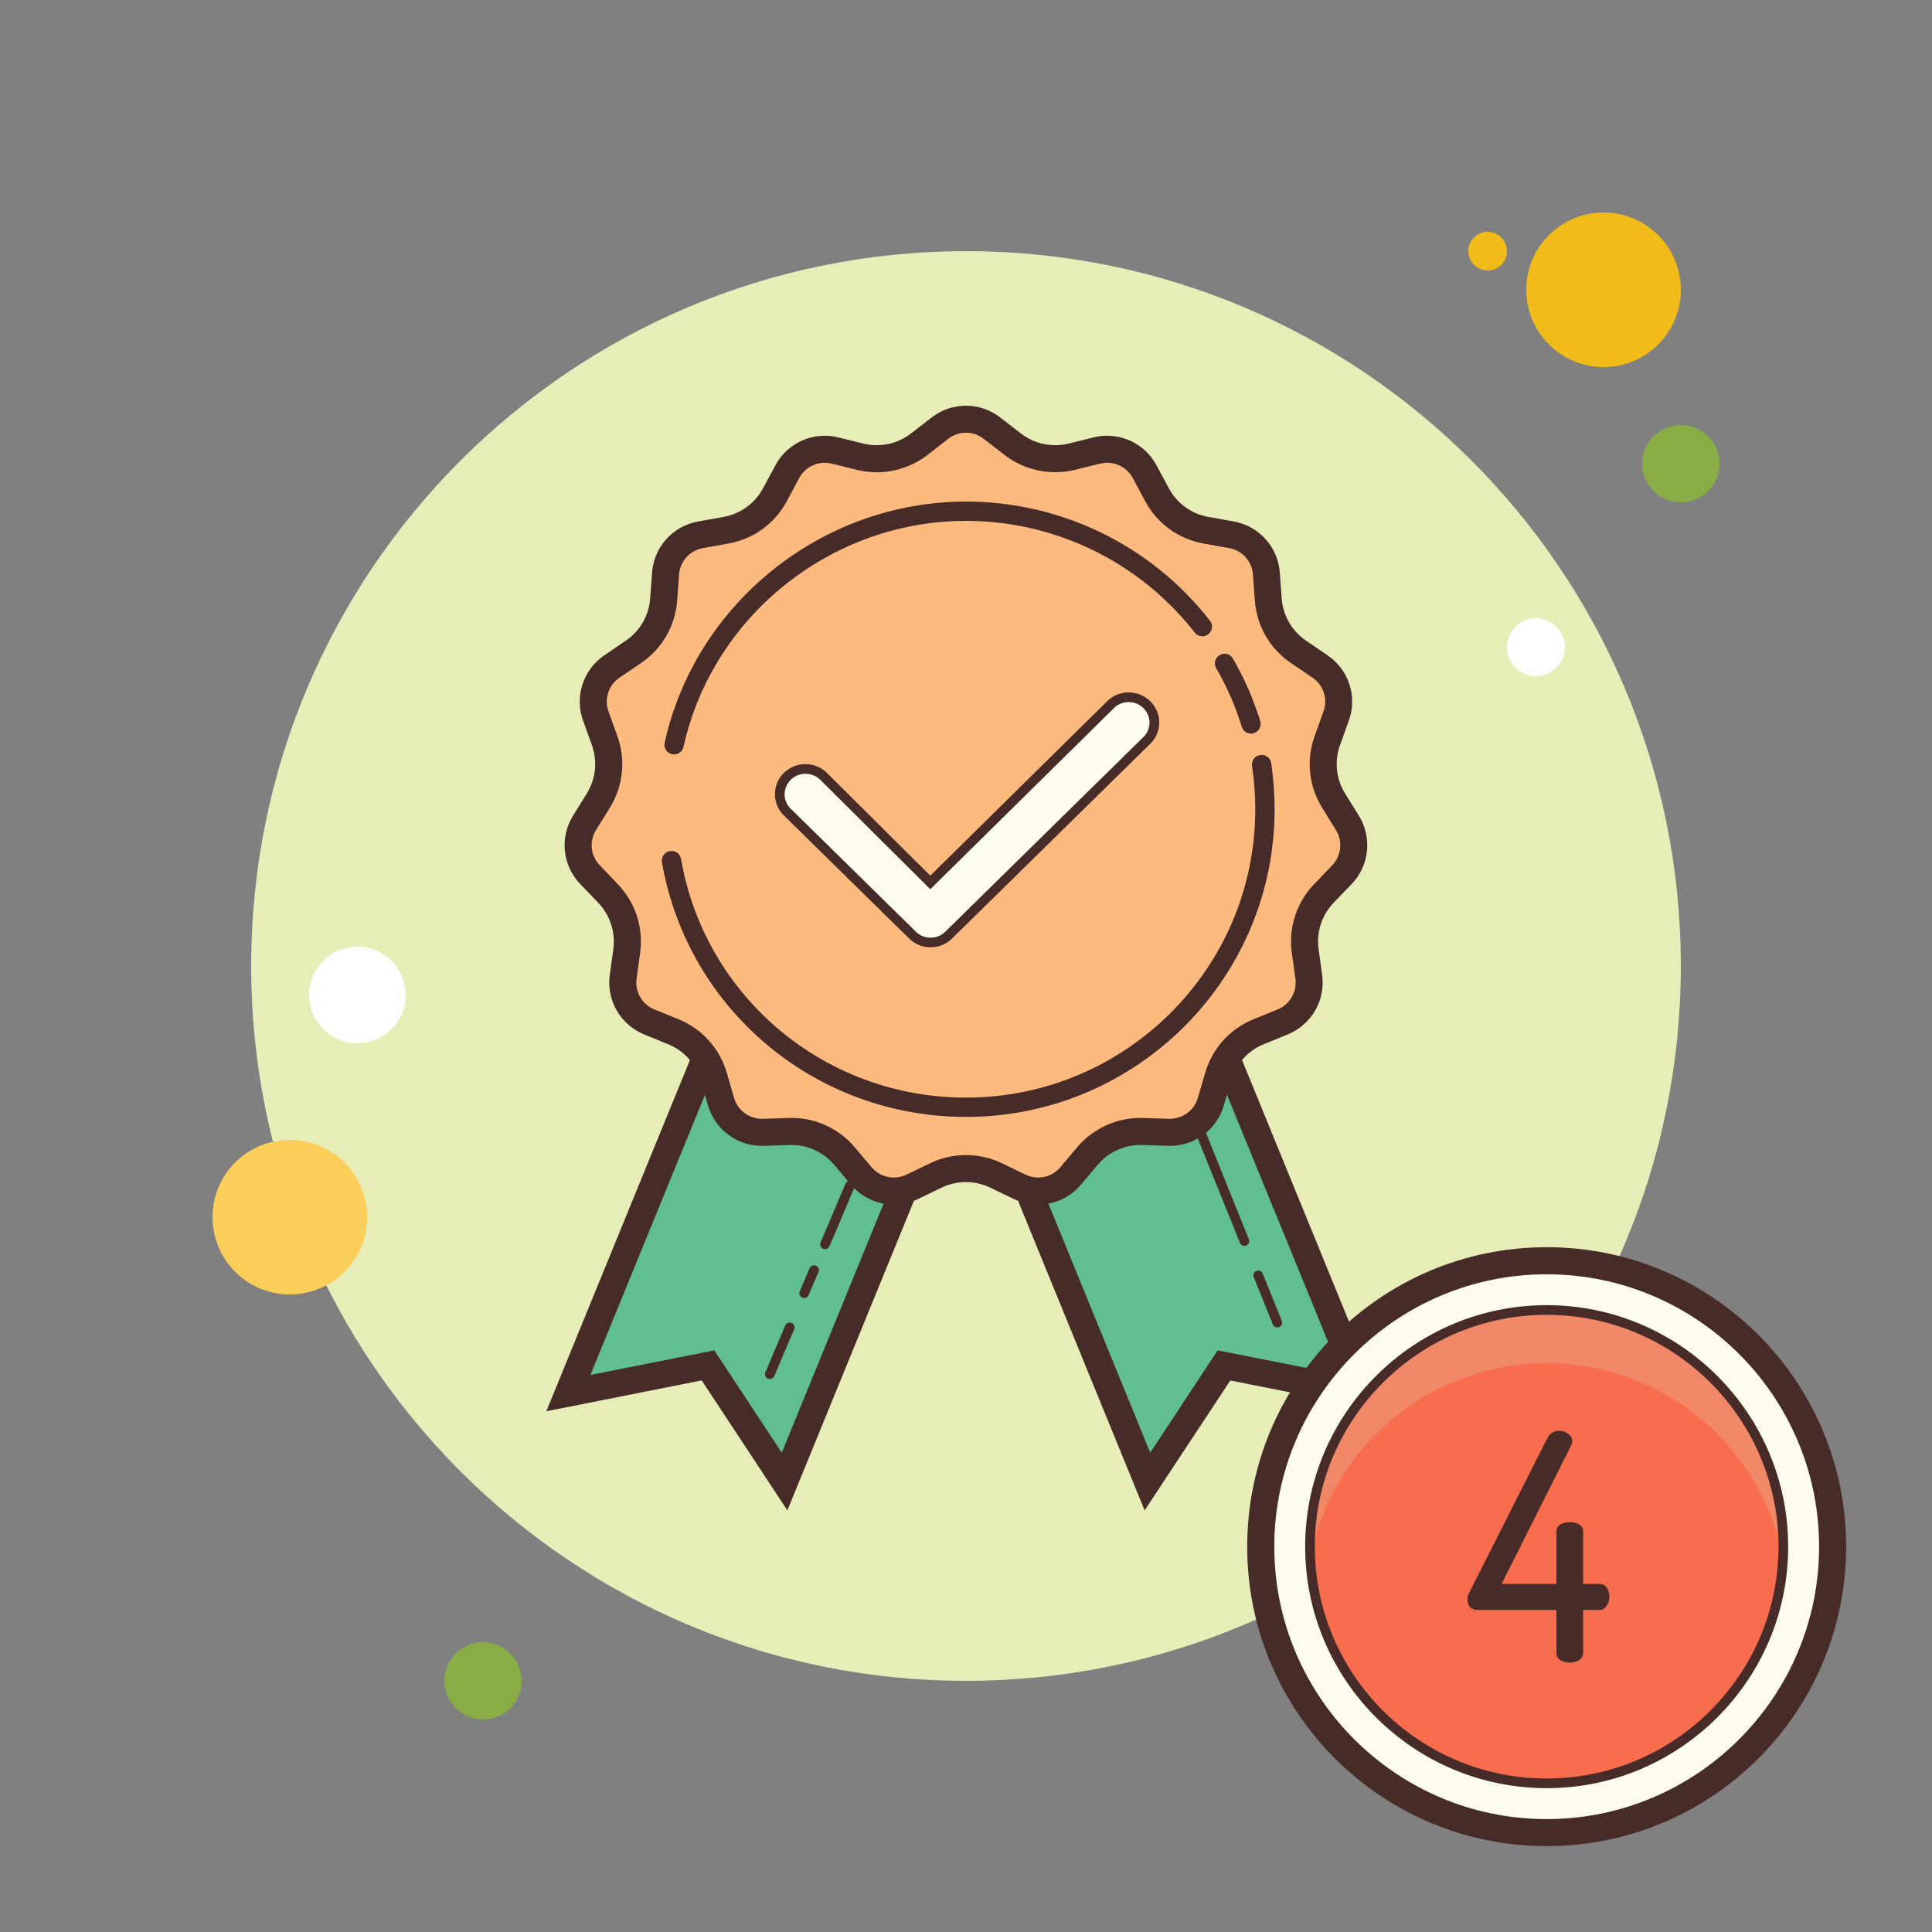 <?xml version="1.0" encoding="UTF-8"?>
<svg xmlns="http://www.w3.org/2000/svg" xmlns:xlink="http://www.w3.org/1999/xlink" viewBox="0 0 100 100" width="100px" height="100px">
<rect x="0" y="0" width="100" height="100" fill="#808080" stroke="none"/>
<g id="surface264507">
<path style=" stroke:none;fill-rule:nonzero;fill:rgb(94.51%,73.725%,9.804%);fill-opacity:1;" d="M 77 12 C 76.449 12 76 12.449 76 13 C 76 13.551 76.449 14 77 14 C 77.551 14 78 13.551 78 13 C 78 12.449 77.551 12 77 12 Z M 77 12 "/>
<path style=" stroke:none;fill-rule:nonzero;fill:rgb(90.196%,92.941%,71.765%);fill-opacity:1;" d="M 50 13 C 29.566 13 13 29.566 13 50 C 13 70.434 29.566 87 50 87 C 70.434 87 87 70.434 87 50 C 87 29.566 70.434 13 50 13 Z M 50 13 "/>
<path style=" stroke:none;fill-rule:nonzero;fill:rgb(94.51%,73.725%,9.804%);fill-opacity:1;" d="M 83 11 C 80.789 11 79 12.789 79 15 C 79 17.211 80.789 19 83 19 C 85.211 19 87 17.211 87 15 C 87 12.789 85.211 11 83 11 Z M 83 11 "/>
<path style=" stroke:none;fill-rule:nonzero;fill:rgb(53.333%,68.235%,27.059%);fill-opacity:1;" d="M 87 22 C 85.895 22 85 22.895 85 24 C 85 25.105 85.895 26 87 26 C 88.105 26 89 25.105 89 24 C 89 22.895 88.105 22 87 22 Z M 87 22 "/>
<path style=" stroke:none;fill-rule:nonzero;fill:rgb(98.431%,80.392%,34.902%);fill-opacity:1;" d="M 81 74 C 79.895 74 79 74.895 79 76 C 79 77.105 79.895 78 81 78 C 82.105 78 83 77.105 83 76 C 83 74.895 82.105 74 81 74 Z M 15 59 C 12.789 59 11 60.789 11 63 C 11 65.211 12.789 67 15 67 C 17.211 67 19 65.211 19 63 C 19 60.789 17.211 59 15 59 Z M 15 59 "/>
<path style=" stroke:none;fill-rule:nonzero;fill:rgb(53.333%,68.235%,27.059%);fill-opacity:1;" d="M 25 85 C 23.895 85 23 85.895 23 87 C 23 88.105 23.895 89 25 89 C 26.105 89 27 88.105 27 87 C 27 85.895 26.105 85 25 85 Z M 25 85 "/>
<path style=" stroke:none;fill-rule:nonzero;fill:rgb(100%,100%,100%);fill-opacity:1;" d="M 18.5 49 C 17.121 49 16 50.121 16 51.5 C 16 52.879 17.121 54 18.5 54 C 19.879 54 21 52.879 21 51.5 C 21 50.121 19.879 49 18.5 49 Z M 79.5 32 C 78.672 32 78 32.672 78 33.5 C 78 34.328 78.672 35 79.5 35 C 80.328 35 81 34.328 81 33.5 C 81 32.672 80.328 32 79.5 32 Z M 79.5 32 "/>
<path style=" stroke:none;fill-rule:nonzero;fill:rgb(37.647%,74.51%,57.255%);fill-opacity:1;" d="M 40.609 76.684 L 36.648 70.672 L 29.418 72.109 L 38.254 50.5 L 49.445 55.074 Z M 40.609 76.684 "/>
<path style=" stroke:none;fill-rule:nonzero;fill:rgb(27.843%,16.863%,16.078%);fill-opacity:1;" d="M 40.754 78.176 L 36.32 71.449 L 28.277 73.047 L 37.871 49.586 L 50.355 54.691 Z M 36.973 69.895 L 40.465 75.191 L 48.531 55.461 L 38.637 51.414 L 30.559 71.168 Z M 36.973 69.895 "/>
<path style=" stroke:none;fill-rule:nonzero;fill:rgb(37.647%,74.51%,57.255%);fill-opacity:1;" d="M 59.391 76.684 L 63.352 70.672 L 70.582 72.109 L 61.746 50.5 L 50.555 55.074 Z M 59.391 76.684 "/>
<path style=" stroke:none;fill-rule:nonzero;fill:rgb(27.843%,16.863%,16.078%);fill-opacity:1;" d="M 59.246 78.176 L 49.645 54.695 L 62.129 49.59 L 71.723 73.051 L 63.68 71.453 Z M 51.469 55.461 L 59.535 75.191 L 63.027 69.895 L 69.441 71.164 L 61.359 51.41 Z M 51.469 55.461 "/>
<path style=" stroke:none;fill-rule:nonzero;fill:rgb(98.824%,72.941%,49.804%);fill-opacity:1;" d="M 53.734 61.648 C 53.402 61.648 53.082 61.578 52.781 61.43 L 51.566 60.844 C 51.082 60.609 50.539 60.484 50 60.484 C 49.461 60.484 48.918 60.609 48.434 60.844 L 47.219 61.43 C 46.918 61.578 46.598 61.648 46.266 61.648 C 45.613 61.652 45.004 61.367 44.586 60.871 L 43.715 59.84 C 43.031 59.031 42.027 58.566 40.969 58.566 C 40.969 58.566 39.504 58.609 39.5 58.609 C 38.461 58.609 37.594 57.961 37.324 57.027 L 36.949 55.73 C 36.641 54.672 35.875 53.82 34.852 53.402 L 33.602 52.895 C 32.672 52.516 32.117 51.555 32.254 50.562 L 32.438 49.227 C 32.59 48.129 32.238 47.043 31.473 46.246 L 30.535 45.273 C 29.844 44.547 29.727 43.445 30.254 42.594 L 30.965 41.445 C 31.551 40.508 31.668 39.371 31.293 38.332 L 30.836 37.062 C 30.496 36.117 30.84 35.062 31.668 34.5 L 32.785 33.742 C 33.699 33.121 34.27 32.133 34.352 31.027 L 34.449 29.684 C 34.523 28.684 35.262 27.859 36.25 27.684 L 37.578 27.445 C 38.668 27.25 39.59 26.578 40.113 25.602 L 40.75 24.414 C 41.133 23.695 41.875 23.254 42.688 23.254 C 42.863 23.254 43.039 23.273 43.211 23.316 L 44.523 23.637 C 44.805 23.707 45.094 23.742 45.383 23.742 C 46.176 23.742 46.957 23.473 47.586 22.984 L 48.652 22.16 C 49.043 21.859 49.508 21.699 50 21.699 C 50.492 21.699 50.957 21.859 51.348 22.16 L 52.414 22.988 C 53.039 23.477 53.824 23.742 54.617 23.742 C 54.906 23.742 55.195 23.711 55.477 23.641 L 56.789 23.316 C 56.961 23.277 57.137 23.254 57.312 23.254 C 58.121 23.254 58.863 23.699 59.246 24.414 L 59.887 25.602 C 60.406 26.578 61.332 27.25 62.422 27.445 L 63.746 27.684 C 64.734 27.859 65.477 28.684 65.551 29.684 L 65.648 31.031 C 65.73 32.133 66.301 33.121 67.215 33.742 L 68.328 34.5 C 69.16 35.062 69.504 36.117 69.16 37.062 L 68.703 38.332 C 68.328 39.371 68.449 40.508 69.031 41.445 L 69.742 42.594 C 70.273 43.445 70.156 44.547 69.461 45.273 L 68.527 46.246 C 67.762 47.043 67.406 48.129 67.559 49.227 L 67.742 50.562 C 67.879 51.555 67.324 52.516 66.395 52.895 L 65.145 53.402 C 64.121 53.82 63.359 54.672 63.051 55.73 L 62.676 57.027 C 62.402 57.961 61.535 58.613 60.566 58.613 L 59.031 58.566 C 57.969 58.566 56.969 59.031 56.285 59.844 L 55.414 60.871 C 54.996 61.367 54.387 61.648 53.734 61.648 Z M 53.734 61.648 "/>
<path style=" stroke:none;fill-rule:nonzero;fill:rgb(27.843%,16.863%,16.078%);fill-opacity:1;" d="M 50 22.398 C 50.336 22.398 50.652 22.508 50.918 22.715 L 51.984 23.539 C 52.734 24.121 53.668 24.441 54.617 24.441 C 54.961 24.441 55.309 24.402 55.645 24.316 L 56.953 23.996 C 57.07 23.969 57.191 23.953 57.312 23.953 C 57.863 23.953 58.371 24.258 58.633 24.742 L 59.27 25.934 C 59.891 27.098 60.996 27.898 62.297 28.133 L 63.621 28.371 C 64.297 28.492 64.801 29.051 64.852 29.734 L 64.949 31.078 C 65.047 32.398 65.727 33.578 66.82 34.32 L 67.938 35.078 C 68.504 35.461 68.734 36.18 68.504 36.824 L 68.047 38.094 C 67.598 39.336 67.742 40.691 68.438 41.816 L 69.148 42.961 C 69.508 43.543 69.43 44.293 68.957 44.785 L 68.023 45.762 C 67.105 46.715 66.688 48.012 66.863 49.32 L 67.051 50.656 C 67.141 51.336 66.766 51.988 66.133 52.246 L 64.883 52.754 C 63.66 53.254 62.746 54.266 62.379 55.535 L 62 56.828 C 61.816 57.465 61.227 57.91 60.52 57.91 C 60.516 57.91 60.516 57.91 60.516 57.91 L 59.168 57.867 L 59.031 57.863 C 57.766 57.863 56.566 58.422 55.75 59.387 L 54.879 60.418 C 54.594 60.758 54.176 60.949 53.734 60.949 C 53.508 60.949 53.289 60.898 53.086 60.801 L 51.871 60.215 C 51.289 59.934 50.645 59.785 49.996 59.785 C 49.355 59.785 48.707 59.934 48.129 60.215 L 46.914 60.801 C 46.707 60.898 46.488 60.949 46.262 60.949 C 45.82 60.949 45.402 60.758 45.117 60.418 L 44.246 59.387 C 43.43 58.418 42.234 57.863 40.965 57.863 L 40.828 57.867 L 39.434 57.91 C 38.773 57.91 38.18 57.465 37.996 56.828 L 37.621 55.535 C 37.254 54.266 36.34 53.254 35.117 52.754 L 33.867 52.246 C 33.234 51.988 32.855 51.332 32.949 50.656 L 33.133 49.32 C 33.312 48.012 32.891 46.715 31.977 45.762 L 31.043 44.785 C 30.566 44.293 30.488 43.543 30.852 42.961 L 31.562 41.816 C 32.258 40.691 32.398 39.336 31.953 38.094 L 31.496 36.824 C 31.262 36.18 31.496 35.465 32.062 35.078 L 33.18 34.32 C 34.27 33.578 34.953 32.398 35.051 31.078 L 35.148 29.734 C 35.199 29.055 35.703 28.492 36.375 28.371 L 37.703 28.133 C 39.004 27.898 40.109 27.098 40.73 25.934 L 41.367 24.742 C 41.629 24.258 42.137 23.953 42.688 23.953 C 42.809 23.953 42.926 23.969 43.047 23.996 L 44.355 24.32 C 44.691 24.402 45.035 24.445 45.383 24.445 C 46.328 24.445 47.266 24.125 48.016 23.543 L 49.078 22.715 C 49.348 22.508 49.664 22.398 50 22.398 M 50 21 C 49.371 21 48.746 21.203 48.223 21.609 L 47.156 22.434 C 46.645 22.832 46.02 23.043 45.383 23.043 C 45.152 23.043 44.918 23.016 44.691 22.961 L 43.379 22.637 C 43.148 22.578 42.918 22.555 42.688 22.555 C 41.641 22.555 40.648 23.125 40.137 24.082 L 39.496 25.27 C 39.078 26.051 38.328 26.598 37.457 26.754 L 36.129 26.992 C 34.828 27.227 33.848 28.312 33.754 29.633 L 33.652 30.977 C 33.59 31.859 33.125 32.664 32.391 33.16 L 31.277 33.922 C 30.184 34.664 29.73 36.055 30.18 37.297 L 30.637 38.566 C 30.934 39.398 30.84 40.324 30.371 41.074 L 29.66 42.223 C 28.961 43.348 29.113 44.801 30.031 45.754 L 30.965 46.727 C 31.578 47.367 31.863 48.25 31.746 49.129 L 31.562 50.465 C 31.383 51.773 32.113 53.039 33.336 53.539 L 34.586 54.051 C 35.406 54.383 36.027 55.074 36.273 55.926 L 36.648 57.219 C 37.012 58.461 38.145 59.309 39.43 59.309 C 39.461 59.309 39.492 59.309 39.523 59.309 L 40.871 59.266 C 40.902 59.262 40.934 59.262 40.965 59.262 C 41.816 59.262 42.625 59.637 43.176 60.289 L 44.047 61.32 C 44.613 61.988 45.43 62.348 46.262 62.348 C 46.688 62.348 47.117 62.254 47.52 62.059 L 48.734 61.473 C 49.133 61.281 49.566 61.184 49.996 61.184 C 50.43 61.184 50.859 61.281 51.258 61.473 L 52.473 62.059 C 52.875 62.254 53.309 62.348 53.734 62.348 C 54.566 62.348 55.383 61.988 55.945 61.32 L 56.816 60.289 C 57.367 59.637 58.18 59.262 59.031 59.262 C 59.062 59.262 59.094 59.262 59.121 59.266 L 60.469 59.309 C 60.5 59.309 60.531 59.309 60.562 59.309 C 61.848 59.309 62.984 58.461 63.344 57.219 L 63.719 55.926 C 63.969 55.074 64.59 54.383 65.406 54.051 L 66.656 53.539 C 67.883 53.039 68.613 51.773 68.434 50.465 L 68.25 49.129 C 68.129 48.25 68.414 47.367 69.027 46.727 L 69.965 45.754 C 70.879 44.801 71.031 43.348 70.336 42.223 L 69.621 41.074 C 69.156 40.324 69.059 39.398 69.359 38.566 L 69.816 37.297 C 70.266 36.055 69.812 34.664 68.719 33.922 L 67.602 33.16 C 66.871 32.664 66.406 31.859 66.34 30.977 L 66.242 29.633 C 66.145 28.312 65.168 27.227 63.863 26.992 L 62.535 26.754 C 61.664 26.598 60.914 26.051 60.496 25.27 L 59.859 24.082 C 59.348 23.125 58.355 22.555 57.305 22.555 C 57.078 22.555 56.844 22.578 56.613 22.637 L 55.305 22.961 C 55.074 23.016 54.844 23.043 54.613 23.043 C 53.977 23.043 53.348 22.832 52.836 22.434 L 51.77 21.609 C 51.254 21.203 50.629 21 50 21 Z M 50 21 "/>
<path style=" stroke:none;fill-rule:nonzero;fill:rgb(27.843%,16.863%,16.078%);fill-opacity:1;" d="M 64.75 37.973 C 64.535 37.973 64.34 37.832 64.273 37.617 C 64.207 37.402 64.137 37.188 64.059 36.977 C 63.766 36.152 63.391 35.348 62.953 34.59 C 62.812 34.352 62.895 34.043 63.133 33.906 C 63.371 33.762 63.68 33.848 63.816 34.09 C 64.285 34.898 64.684 35.758 65 36.637 C 65.082 36.863 65.156 37.094 65.23 37.324 C 65.309 37.59 65.16 37.867 64.898 37.949 C 64.848 37.965 64.801 37.973 64.75 37.973 Z M 34.891 39.051 C 34.855 39.051 34.816 39.047 34.781 39.035 C 34.512 38.977 34.344 38.711 34.402 38.441 C 36.004 31.211 42.562 25.961 50 25.961 C 54.57 25.961 58.934 27.918 61.965 31.332 C 62.195 31.594 62.414 31.855 62.629 32.129 C 62.797 32.348 62.758 32.66 62.539 32.832 C 62.32 33 62.008 32.961 61.84 32.742 C 61.641 32.488 61.434 32.238 61.215 31.996 C 58.375 28.797 54.285 26.961 50 26.961 C 43.027 26.961 36.879 31.879 35.379 38.656 C 35.324 38.891 35.121 39.051 34.891 39.051 Z M 50 57.812 C 42.215 57.812 35.594 52.27 34.262 44.633 C 34.215 44.359 34.398 44.102 34.672 44.055 C 34.949 43.996 35.199 44.188 35.25 44.461 C 36.496 51.617 42.699 56.812 50 56.812 C 58.258 56.812 64.973 50.117 64.973 41.887 C 64.973 41.137 64.918 40.383 64.805 39.645 C 64.766 39.375 64.953 39.117 65.227 39.078 C 65.504 39.039 65.754 39.223 65.797 39.496 C 65.914 40.281 65.973 41.086 65.973 41.887 C 65.973 50.668 58.809 57.812 50 57.812 Z M 66.113 68.707 C 66.016 68.707 65.922 68.648 65.883 68.551 L 64.895 66.109 C 64.844 65.984 64.906 65.84 65.035 65.785 C 65.16 65.73 65.309 65.797 65.359 65.926 L 66.344 68.363 C 66.398 68.492 66.336 68.637 66.207 68.688 C 66.176 68.699 66.145 68.707 66.113 68.707 Z M 66.113 68.707 "/>
<path style=" stroke:none;fill-rule:nonzero;fill:rgb(27.843%,16.863%,16.078%);fill-opacity:1;" d="M 64.41 64.484 C 64.312 64.484 64.219 64.426 64.18 64.328 L 61.91 58.711 C 61.859 58.586 61.922 58.438 62.047 58.387 C 62.176 58.332 62.32 58.395 62.375 58.523 L 64.641 64.145 C 64.695 64.27 64.633 64.414 64.504 64.469 C 64.473 64.48 64.441 64.484 64.41 64.484 Z M 64.41 64.484 "/>
<path style=" stroke:none;fill-rule:nonzero;fill:rgb(27.843%,16.863%,16.078%);fill-opacity:1;" d="M 39.848 71.379 C 39.812 71.379 39.781 71.371 39.746 71.359 C 39.621 71.305 39.562 71.156 39.617 71.031 L 40.645 68.609 C 40.699 68.48 40.848 68.426 40.973 68.477 C 41.102 68.531 41.16 68.676 41.105 68.805 L 40.074 71.227 C 40.035 71.32 39.941 71.379 39.848 71.379 Z M 39.848 71.379 "/>
<path style=" stroke:none;fill-rule:nonzero;fill:rgb(27.843%,16.863%,16.078%);fill-opacity:1;" d="M 41.625 67.188 C 41.594 67.188 41.559 67.184 41.527 67.168 C 41.402 67.113 41.34 66.969 41.395 66.84 L 41.902 65.645 C 41.957 65.52 42.105 65.465 42.23 65.512 C 42.359 65.566 42.418 65.715 42.363 65.84 L 41.855 67.035 C 41.816 67.133 41.723 67.188 41.625 67.188 Z M 41.625 67.188 "/>
<path style=" stroke:none;fill-rule:nonzero;fill:rgb(27.843%,16.863%,16.078%);fill-opacity:1;" d="M 42.703 64.656 C 42.668 64.656 42.637 64.648 42.605 64.637 C 42.477 64.582 42.418 64.438 42.473 64.309 L 43.766 61.266 C 43.82 61.137 43.969 61.082 44.094 61.133 C 44.219 61.188 44.281 61.332 44.227 61.461 L 42.934 64.504 C 42.891 64.602 42.801 64.656 42.703 64.656 Z M 42.703 64.656 "/>
<path style=" stroke:none;fill-rule:nonzero;fill:rgb(99.608%,99.216%,93.725%);fill-opacity:1;" d="M 48.168 48.785 C 47.836 48.785 47.52 48.664 47.273 48.445 L 40.789 42.074 C 40.535 41.848 40.379 41.523 40.363 41.172 C 40.348 40.824 40.469 40.488 40.711 40.227 C 40.961 39.957 41.32 39.801 41.691 39.801 C 42.023 39.801 42.34 39.922 42.586 40.141 L 48.152 45.676 L 57.504 36.449 C 57.758 36.215 58.082 36.09 58.422 36.09 C 58.789 36.09 59.133 36.234 59.387 36.496 C 59.633 36.754 59.762 37.086 59.75 37.438 C 59.742 37.785 59.594 38.113 59.332 38.355 L 49.082 48.422 C 48.832 48.656 48.508 48.785 48.168 48.785 Z M 48.168 48.785 "/>
<path style=" stroke:none;fill-rule:nonzero;fill:rgb(27.843%,16.863%,16.078%);fill-opacity:1;" d="M 58.422 36.34 C 58.707 36.34 58.992 36.449 59.203 36.672 C 59.613 37.098 59.594 37.77 59.16 38.172 L 48.906 48.246 C 48.699 48.438 48.434 48.535 48.168 48.535 C 47.906 48.535 47.648 48.441 47.441 48.258 L 40.965 41.895 C 40.523 41.504 40.492 40.832 40.895 40.398 C 41.105 40.168 41.398 40.051 41.691 40.051 C 41.953 40.051 42.211 40.141 42.418 40.324 L 48.152 46.027 L 57.68 36.629 C 57.887 36.434 58.152 36.34 58.422 36.34 M 58.422 35.84 C 58.016 35.84 57.633 35.988 57.34 36.262 L 48.152 45.324 L 42.77 39.973 C 42.461 39.691 42.082 39.551 41.691 39.551 C 41.25 39.551 40.824 39.734 40.527 40.055 C 40.238 40.363 40.094 40.766 40.113 41.184 C 40.133 41.602 40.316 41.984 40.633 42.266 L 47.09 48.613 C 47.398 48.891 47.773 49.031 48.168 49.031 C 48.57 49.031 48.953 48.883 49.246 48.609 L 59.512 38.523 C 59.812 38.25 59.988 37.859 60 37.441 C 60.012 37.023 59.859 36.629 59.566 36.324 C 59.27 36.016 58.852 35.84 58.422 35.84 Z M 58.422 35.84 "/>
<path style=" stroke:none;fill-rule:nonzero;fill:rgb(99.216%,98.824%,93.725%);fill-opacity:1;" d="M 95.055 80.055 C 95.055 88.34 88.34 95.055 80.055 95.055 C 71.77 95.055 65.055 88.34 65.055 80.055 C 65.055 71.77 71.77 65.055 80.055 65.055 C 88.34 65.055 95.055 71.77 95.055 80.055 Z M 95.055 80.055 "/>
<path style=" stroke:none;fill-rule:nonzero;fill:rgb(27.843%,16.863%,16.078%);fill-opacity:1;" d="M 80.055 65.957 C 87.832 65.957 94.156 72.281 94.156 80.055 C 94.156 87.832 87.832 94.156 80.055 94.156 C 72.281 94.156 65.957 87.832 65.957 80.055 C 65.957 72.281 72.281 65.957 80.055 65.957 M 80.055 64.555 C 71.496 64.555 64.555 71.496 64.555 80.055 C 64.555 88.617 71.496 95.555 80.055 95.555 C 88.617 95.555 95.555 88.617 95.555 80.055 C 95.555 71.496 88.617 64.555 80.055 64.555 Z M 80.055 64.555 "/>
<path style=" stroke:none;fill-rule:nonzero;fill:rgb(96.863%,42.745%,30.196%);fill-opacity:1;" d="M 92.305 80.055 C 92.305 86.82 86.82 92.305 80.055 92.305 C 73.289 92.305 67.805 86.82 67.805 80.055 C 67.805 73.289 73.289 67.805 80.055 67.805 C 86.82 67.805 92.305 73.289 92.305 80.055 Z M 92.305 80.055 "/>
<path style=" stroke:none;fill-rule:nonzero;fill:rgb(94.51%,53.333%,40.784%);fill-opacity:1;" d="M 80.055 67.805 C 73.301 67.805 67.805 73.301 67.805 80.055 C 67.805 80.207 67.824 80.355 67.828 80.508 C 69.004 74.828 74.027 70.555 80.055 70.555 C 86.086 70.555 91.109 74.832 92.281 80.512 C 92.289 80.359 92.305 80.211 92.305 80.055 C 92.305 73.301 86.809 67.805 80.055 67.805 Z M 80.055 67.805 "/>
<path style=" stroke:none;fill-rule:nonzero;fill:rgb(27.843%,16.863%,16.078%);fill-opacity:1;" d="M 80.055 68.055 C 86.672 68.055 92.055 73.438 92.055 80.055 C 92.055 86.672 86.672 92.055 80.055 92.055 C 73.438 92.055 68.055 86.672 68.055 80.055 C 68.055 73.438 73.438 68.055 80.055 68.055 M 80.055 67.555 C 73.164 67.555 67.555 73.164 67.555 80.055 C 67.555 86.949 73.164 92.555 80.055 92.555 C 86.949 92.555 92.555 86.949 92.555 80.055 C 92.555 73.164 86.949 67.555 80.055 67.555 Z M 80.055 67.555 "/>
<path style=" stroke:none;fill-rule:nonzero;fill:rgb(27.843%,16.863%,16.078%);fill-opacity:1;" d="M 75.953 82.777 C 75.953 82.656 75.98 82.551 76.035 82.461 L 80.086 74.449 C 80.23 74.188 80.438 74.055 80.711 74.055 C 80.863 74.055 81.016 74.109 81.164 74.211 C 81.309 74.316 81.383 74.445 81.383 74.598 C 81.383 74.676 81.363 74.75 81.316 74.828 L 77.723 81.984 L 80.562 81.984 L 80.562 79.254 C 80.562 79.105 80.629 78.988 80.766 78.906 C 80.906 78.824 81.066 78.785 81.25 78.785 C 81.438 78.785 81.598 78.824 81.734 78.906 C 81.871 78.988 81.941 79.102 81.941 79.254 L 81.941 81.984 L 82.812 81.984 C 82.965 81.984 83.086 82.051 83.172 82.188 C 83.258 82.32 83.301 82.477 83.301 82.656 C 83.301 82.824 83.254 82.98 83.156 83.121 C 83.055 83.258 82.941 83.328 82.809 83.328 L 81.941 83.328 L 81.941 85.566 C 81.941 85.719 81.871 85.84 81.734 85.926 C 81.598 86.012 81.438 86.055 81.25 86.055 C 81.066 86.055 80.902 86.012 80.766 85.926 C 80.629 85.84 80.562 85.719 80.562 85.566 L 80.562 83.328 L 76.457 83.328 C 76.305 83.328 76.18 83.281 76.086 83.18 C 75.996 83.078 75.953 82.945 75.953 82.777 Z M 75.953 82.777 "/>
</g>
</svg>
